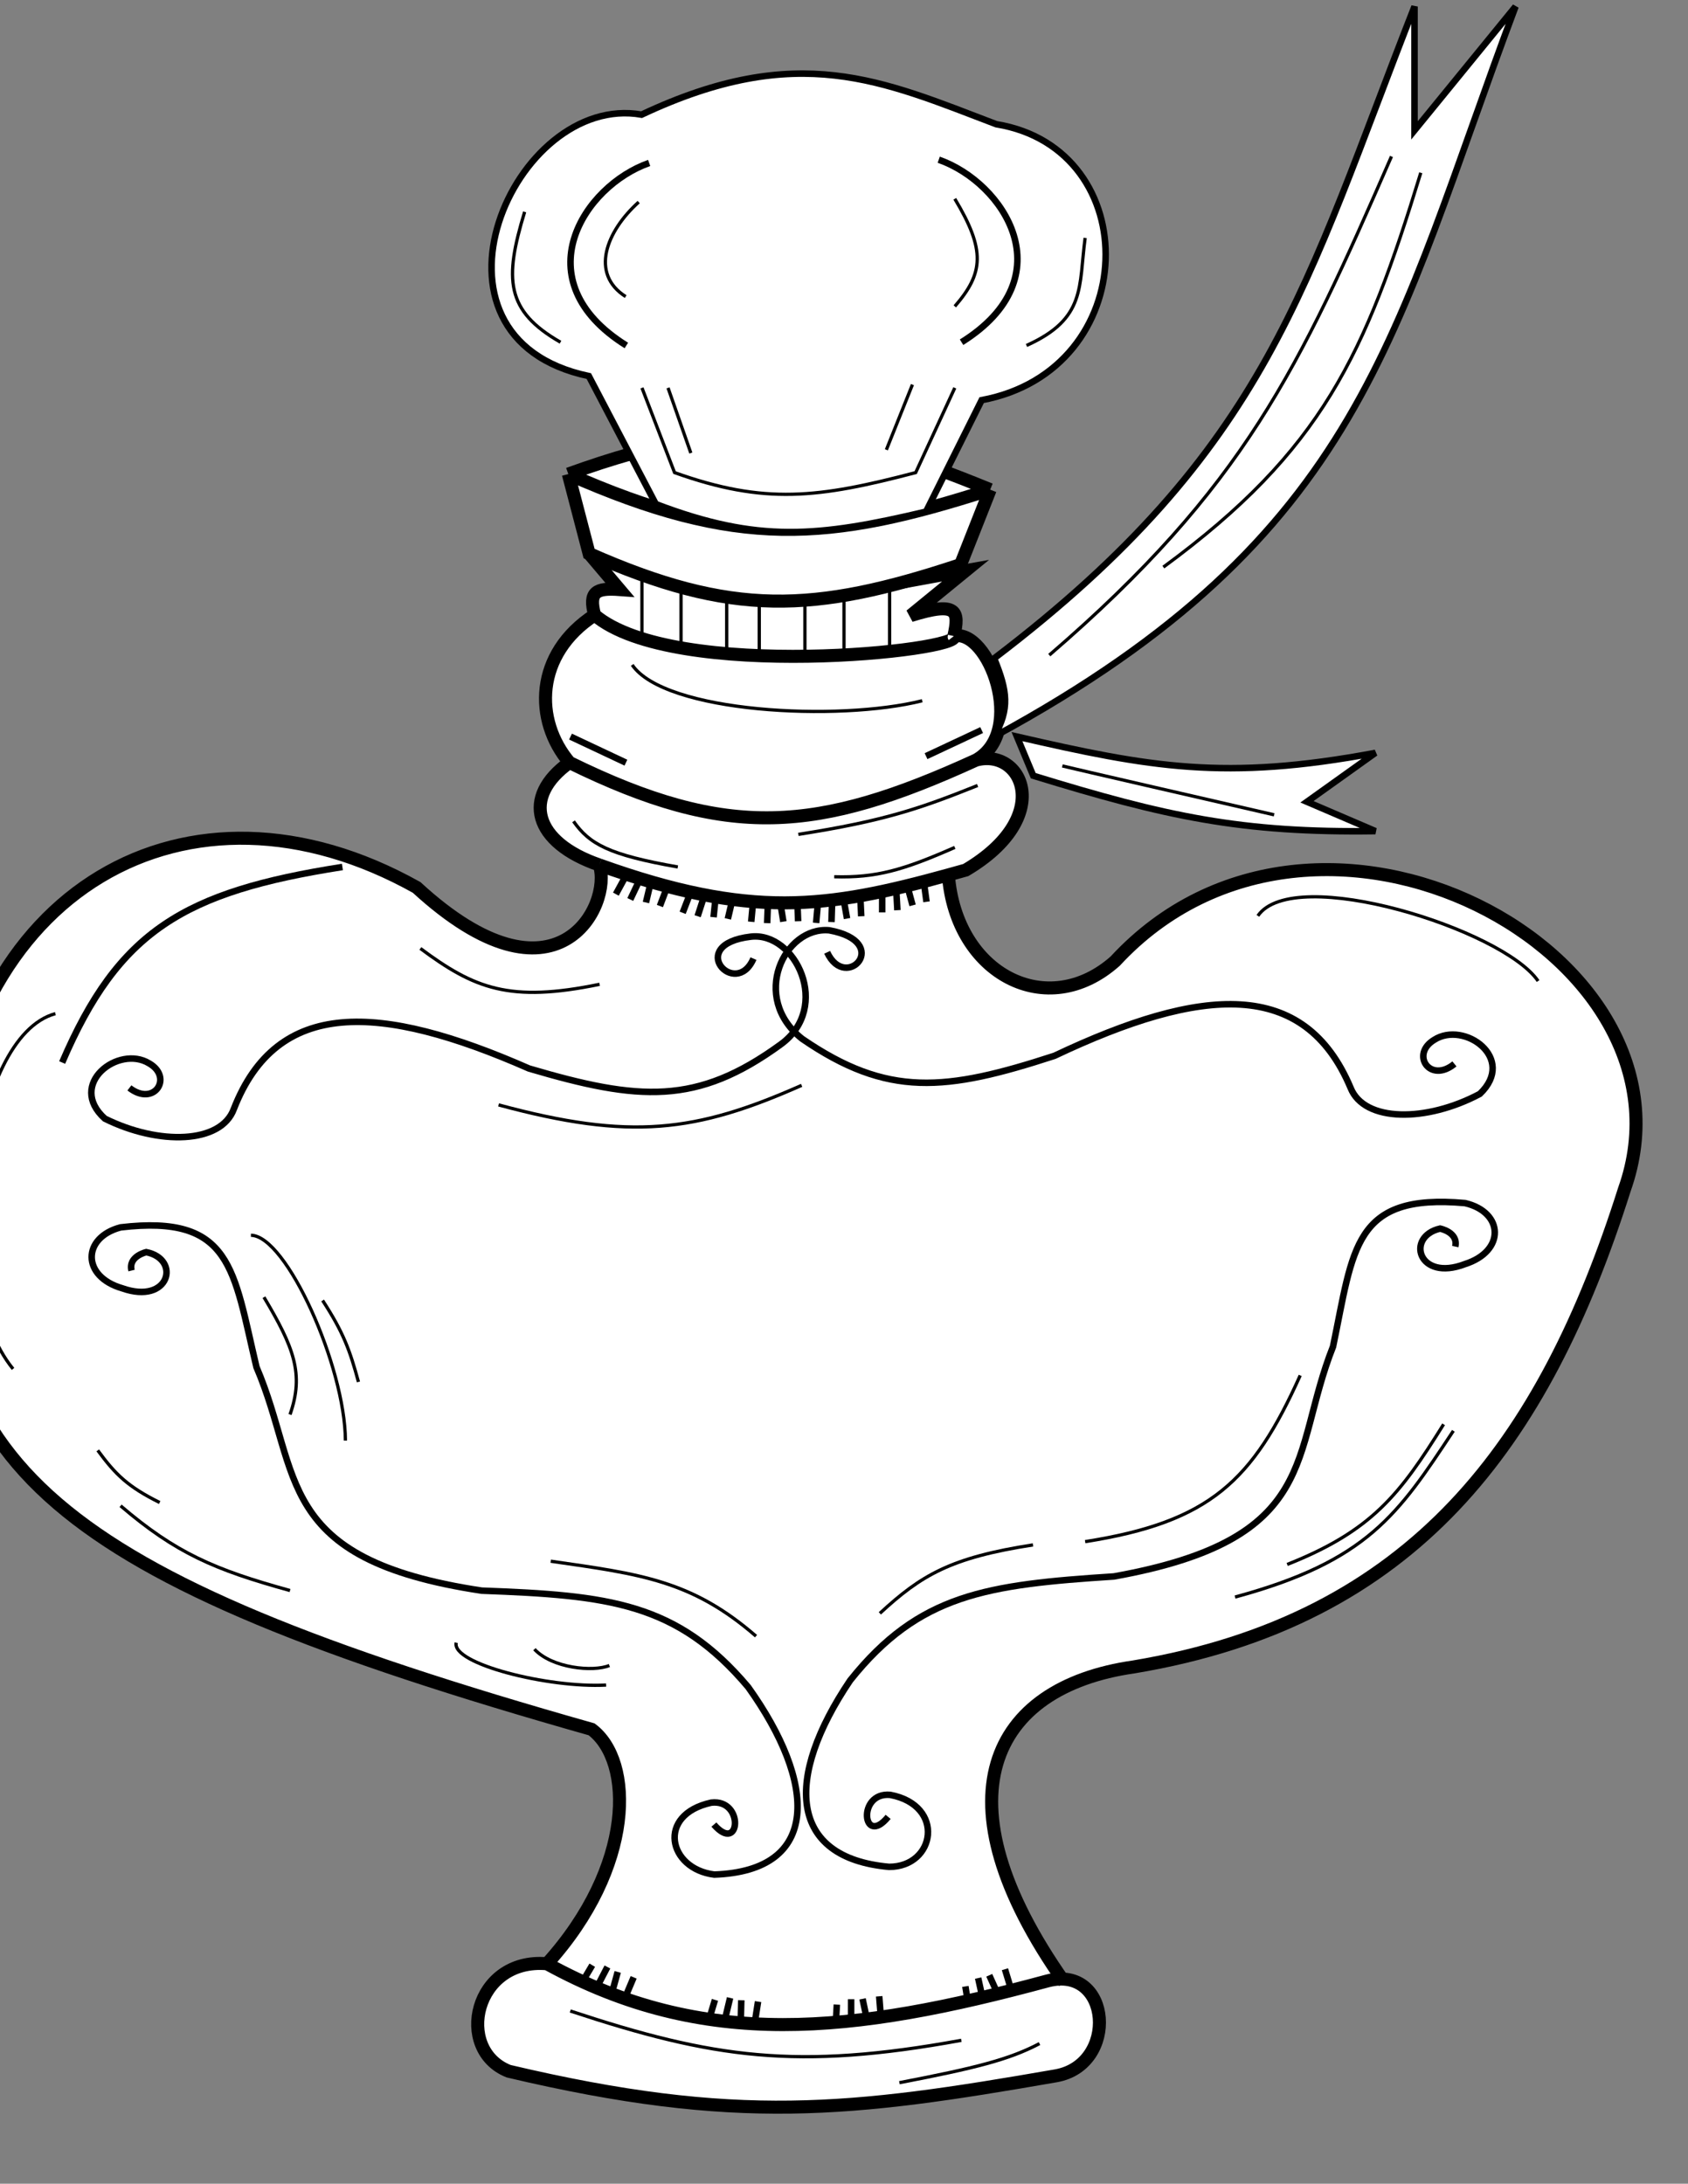 <svg width="259" height="335" viewBox="0 0 259 335" fill="none" xmlns="http://www.w3.org/2000/svg">
<rect x="0" y="0" width="259" height="335" fill="#808080" stroke="none"/>
<path d="M87.378 116.974C81.921 110.531 82.013 100.331 91.235 94.351C90.293 90.78 91.44 90.176 95.066 90.441L90.388 84.918C115.273 95.034 126.821 91.29 148.165 87.537L139.723 94.437C146.957 92.175 147.214 93.762 146.356 97.583C151.667 96.356 157.611 112.2 149.766 116.602C156.874 114.686 161.935 125.347 148.182 133.474C147.276 133.729 146.387 133.977 145.514 134.218C146.677 149.501 160.722 156.713 171.119 147.435C202.037 114 262.164 146.226 249.232 182.497C236.921 221.376 217.052 248.52 173.941 255.721C152.128 258.842 143.566 275.755 162.979 303.601C170.638 303.777 170.882 316.902 161.989 318.45C130.537 323.923 113.037 326 78.052 317.743C69.701 314.444 72.765 300.257 83.93 301.256C97.458 286.305 97.245 270.123 90.771 265.291C7.255 241.654 -11.056 224.537 -8.734 181.361C-6.301 136.141 29.037 116.602 63.928 136.141C85.452 155.931 93.986 138.831 91.964 132.696C81.896 129.243 79.953 122.264 87.378 116.974Z" fill="white"/>
<path d="M91.235 94.351C82.013 100.331 81.921 110.531 87.378 116.974M91.235 94.351C103.387 104.649 148.087 99.83 146.356 97.583M91.235 94.351C90.293 90.78 91.44 90.176 95.066 90.441L90.388 84.918C115.273 95.034 126.821 91.29 148.165 87.537L139.723 94.437C146.957 92.175 147.214 93.762 146.356 97.583M87.378 116.974C79.953 122.264 81.896 129.243 91.964 132.696M87.378 116.974C111.728 128.927 125.39 127.742 149.766 116.602M91.964 132.696C93.986 138.831 85.452 155.931 63.928 136.141C29.037 116.602 -6.301 136.141 -8.734 181.361C-11.056 224.537 7.255 241.654 90.771 265.291C97.245 270.123 97.458 286.305 83.93 301.256M91.964 132.696C115.153 141.007 126.824 139.369 145.514 134.218M149.766 116.602C156.874 114.686 161.935 125.347 148.182 133.474C147.276 133.729 146.387 133.977 145.514 134.218M149.766 116.602C157.611 112.2 151.667 96.356 146.356 97.583M83.93 301.256C108.037 314.5 130.663 312.025 160.759 303.879C170.523 301.35 171.673 316.765 161.989 318.45C130.537 323.923 113.037 326 78.052 317.743C69.701 314.444 72.765 300.257 83.93 301.256ZM163.335 304.109C143.462 275.961 151.996 258.861 173.941 255.721C217.052 248.52 236.921 221.376 249.232 182.497C262.164 146.226 202.037 114 171.119 147.435C160.722 156.713 146.677 149.501 145.514 134.218" stroke="black" stroke-width="2"/>
<path d="M126.912 146.09C129.792 152.302 137.037 144.5 127.229 142.715C120.358 142.101 115.037 153 123.068 159.356C136.208 168.382 145.067 167.423 161.793 161.971C184.451 151.239 200.147 150.092 207.23 166.888C209.331 172.18 218.857 172.182 227.062 167.812C232.769 162.368 224.656 156.538 220.046 159.528C216.373 161.752 219.412 166.277 223.164 163.21" stroke="black"/>
<path d="M136.274 278.721C132.364 283.475 131.439 274.886 136.591 275.346C145.1 276.959 143.537 286.39 136.421 286.39C120.962 285.007 120.34 272.771 130.447 257.784C141.023 244.523 151.424 243.106 170.915 241.84C202.812 236.116 197.964 223.156 204.537 206.57C207.68 191.54 207.614 183.027 224.79 184.564C230.722 185.945 231.026 191.927 224.777 193.92C217.59 196.679 215.647 189.7 220.958 188.474C220.958 188.474 223.769 189.024 223.297 191.235" stroke="black"/>
<path d="M115.607 147.056C112.895 153.348 105.037 144.892 115.199 143.692C122.05 142.883 127.642 154.5 119.808 160.209C106.916 169.603 98.035 168.895 81.168 163.918C58.228 153.831 42.507 153.128 35.881 170.118C33.924 175.468 24.402 175.739 16.082 171.603C10.23 166.323 18.182 160.265 22.872 163.124C26.603 165.242 23.688 169.852 19.854 166.892" stroke="black"/>
<path d="M109.537 279.905C113.574 284.547 114.267 275.935 109.129 276.541C100.666 278.394 102.543 286.703 109.598 287.576C126.037 287 125.304 273.507 114.796 258.812C103.865 245.855 93.429 244.733 73.912 244.019C41.872 239.199 46.368 226.107 39.349 209.713C35.8 194.777 35.637 186.266 18.509 188.288C12.616 189.836 12.474 195.824 18.774 197.64C26.034 200.195 27.787 193.163 22.444 192.088C22.444 192.088 19.65 192.718 20.181 194.914" stroke="black"/>
<path d="M90.388 84.919L87.203 72.725C114.616 62.813 128.365 65.487 151.93 75.115L147.386 86.617C124.744 94.149 112.227 94.564 90.388 84.919Z" fill="white"/>
<path d="M87.203 72.725L90.388 84.919C112.227 94.564 124.744 94.149 147.386 86.617L151.93 75.115M87.203 72.725C112.994 84.141 127.09 83.121 151.93 75.115M87.203 72.725C114.616 62.813 128.365 65.487 151.93 75.115" stroke="black" stroke-width="2"/>
<path d="M90.347 57.694L100.627 77.328C116.298 83.303 125.483 82.418 142.087 78.487L150.621 61.387C175.301 56.79 175.893 22.817 152.864 19.055C135.305 12.379 122.456 6.279 98.443 17.587C78.849 14.132 62.323 51.783 90.347 57.694Z" fill="white"/>
<path d="M150.621 112L142.087 116M100.627 77.328L90.347 57.694C62.323 51.783 78.849 14.132 98.443 17.587C122.456 6.279 135.305 12.379 152.864 19.055C175.893 22.817 175.301 56.79 150.621 61.387L142.087 78.487C125.483 82.418 116.298 83.303 100.627 77.328Z" stroke="black"/>
<path d="M144.037 24.5C154.037 28 163.537 42.5 147.537 52.5" stroke="black"/>
<path d="M99.604 25C89.604 28.5 80.104 43 96.104 53" stroke="black"/>
<path d="M87.537 113L96.037 117" stroke="black"/>
<path d="M52.537 133C28.201 136.815 18.208 142.781 9.537 163" stroke="black"/>
<path d="M217.037 1C200.339 43.479 194.832 68.851 152.537 101C154.587 106.035 154.965 108.726 152.537 113C209.447 82.142 213.75 50.989 232.537 1L217.037 20V1Z" fill="white" stroke="black"/>
<path d="M211.037 115.5C187.954 119.825 176.395 117.681 156.037 113L158.537 119C178.965 125.28 190.444 127.79 211.037 127.5L200.537 123L211.037 115.5Z" fill="white" stroke="black"/>
<path d="M64.5 145.5C72.778 151.65 78.183 153.856 92 151" stroke="black" stroke-width="0.5"/>
<path d="M135 247.5C141.341 241.65 145.84 238.952 158.5 237" stroke="black" stroke-width="0.5"/>
<path d="M166.5 236.5C185.687 233.489 192.23 227.153 199.5 211" stroke="black" stroke-width="0.5"/>
<path d="M87.5 308.5C109.385 315.735 122.267 317.62 147.5 313" stroke="black" stroke-width="0.5"/>
<path d="M138 319.5C149.684 317.253 154.861 315.953 159.5 313.5" stroke="black" stroke-width="0.5"/>
<path d="M38.5 189.5C43.934 189.545 52.938 209.588 53 221" stroke="black" stroke-width="0.5"/>
<path d="M97 102C101.984 109.351 128.64 110.734 141.5 107.5" stroke="black" stroke-width="0.5"/>
<path d="M98.5 59.5L103.5 72.5C117.367 77.455 125.592 76.408 140.5 72.5L146.5 59.5" stroke="black" stroke-width="0.5"/>
<path d="M136 69L140 59" stroke="black" stroke-width="0.5"/>
<path d="M102.5 59.5L106 69.5" stroke="black" stroke-width="0.5"/>
<path d="M98.5 88.75V97.75" stroke="black" stroke-width="0.5"/>
<path d="M104.5 90.75V99.75" stroke="black" stroke-width="0.5"/>
<path d="M111.5 91.75V99.75" stroke="black" stroke-width="0.5"/>
<path d="M116.5 92.75V100.75" stroke="black" stroke-width="0.5"/>
<path d="M123.5 91.75V100.75" stroke="black" stroke-width="0.5"/>
<path d="M129.5 91.75V99.75" stroke="black" stroke-width="0.5"/>
<path d="M136.5 90.75V99.75" stroke="black" stroke-width="0.5"/>
<path d="M161 100.5C190.986 74.668 199.293 56.559 213.5 24" stroke="black" stroke-width="0.5"/>
<path d="M178.5 87C202.942 69.05 209.437 54.446 218 26.5" stroke="black" stroke-width="0.5"/>
<path d="M163 117.5C164.6 117.9 185.333 122.667 195.5 125" stroke="black" stroke-width="0.5"/>
<path d="M88 126C90.456 129.499 93.42 131.14 104 133" stroke="black" stroke-width="0.5"/>
<path d="M122.5 128C135.636 125.939 141.055 124.08 150 120.5" stroke="black" stroke-width="0.5"/>
<path d="M128 134.5C134.459 134.682 138.594 133.48 146.5 130" stroke="black" stroke-width="0.5"/>
<path d="M101.251 138.993L102.271 136.308M99.112 138.45L99.796 135.569M96.708 137.988L98.187 134.867M94.498 137.169L95.854 134.68" stroke="black"/>
<path d="M111.676 140.964L112.339 138.169M109.485 140.703L109.79 137.758M107.042 140.556L108.103 137.27M104.744 140.031L105.766 137.387" stroke="black"/>
<path d="M142.162 138.343L141.774 135.497M140.025 138.889L139.248 136.032M137.692 139.632L137.499 136.184M135.36 139.97L135.361 137.135" stroke="black"/>
<path d="M122.461 141.327L122.34 138.213M120.195 141.39L119.674 138.171M117.709 141.616L117.849 137.91M115.263 141.412L115.544 138.404" stroke="black"/>
<path d="M132.146 140.562L132.01 137.693M129.968 140.917L129.446 138.003M127.579 141.452L127.691 138M125.226 141.583L125.477 138.759" stroke="black"/>
<path d="M96.109 305.983L97.226 303.337M93.992 305.363L94.78 302.509M91.606 304.813L93.198 301.748M89.428 303.915L90.873 301.477" stroke="black"/>
<path d="M115.869 309.898L116.313 307.06M113.664 309.808L113.739 306.849M111.217 309.852L112.02 306.493M108.886 309.507L109.699 306.792" stroke="black"/>
<path d="M155.031 304.842L154.196 302.094M153.008 305.721L151.786 303.024M150.823 306.826L150.084 303.453M148.574 307.531L148.124 304.732" stroke="black"/>
<path d="M135.126 309.113L134.9 306.25M132.961 309.538L132.347 306.641M130.59 310.148L130.592 306.695M128.243 310.354L128.404 307.523" stroke="black"/>
<path d="M70 252C69.221 255.238 84.168 258.979 93 258.5" stroke="black" stroke-width="0.5"/>
<path d="M82 253C84.704 255.915 91.008 256.528 93.5 255.5" stroke="black" stroke-width="0.5"/>
<path d="M223 219.5C214.54 232.305 209.818 239.498 189.5 245" stroke="black" stroke-width="0.5"/>
<path d="M40.5 199C45.075 206.675 46.69 210.774 44.5 217" stroke="black" stroke-width="0.5"/>
<path d="M8.5 155.5C-4.5 159 -9 196.5 2 210" stroke="black" stroke-width="0.5"/>
<path d="M18.5 231C26.979 238.252 32.902 240.799 44.5 244" stroke="black" stroke-width="0.5"/>
<path d="M15 222.5C17.724 226.21 19.619 228.072 24.5 230.5" stroke="black" stroke-width="0.5"/>
<path d="M193 140.5C198.5 132.5 230.641 142.603 236 150.5" stroke="black" stroke-width="0.5"/>
<path d="M76.5 169.5C96.752 174.979 106.743 173.709 123 166.5" stroke="black" stroke-width="0.5"/>
<path d="M84.5 239.5C98.321 241.486 106.157 242.456 116 251" stroke="black" stroke-width="0.5"/>
<path d="M197.5 240C210.556 234.827 214.803 229.236 221.5 218.5" stroke="black" stroke-width="0.5"/>
<path d="M49.5 199.5C52.691 204.404 53.68 207.137 55 212" stroke="black" stroke-width="0.5"/>
<path d="M146.5 30.5C151.255 38.4 150.919 41.913 146.5 47" stroke="black" stroke-width="0.5"/>
<path d="M97.999 31C93 35.5 90.5 42 95.999 45.5" stroke="black" stroke-width="0.5"/>
<path d="M166.5 36.5C165.49 43.97 166.682 48.879 157.5 53" stroke="black" stroke-width="0.5"/>
<path d="M80.5 32.5C77.348 42.841 77.595 47.677 86 52.5" stroke="black" stroke-width="0.5"/>
</svg>
